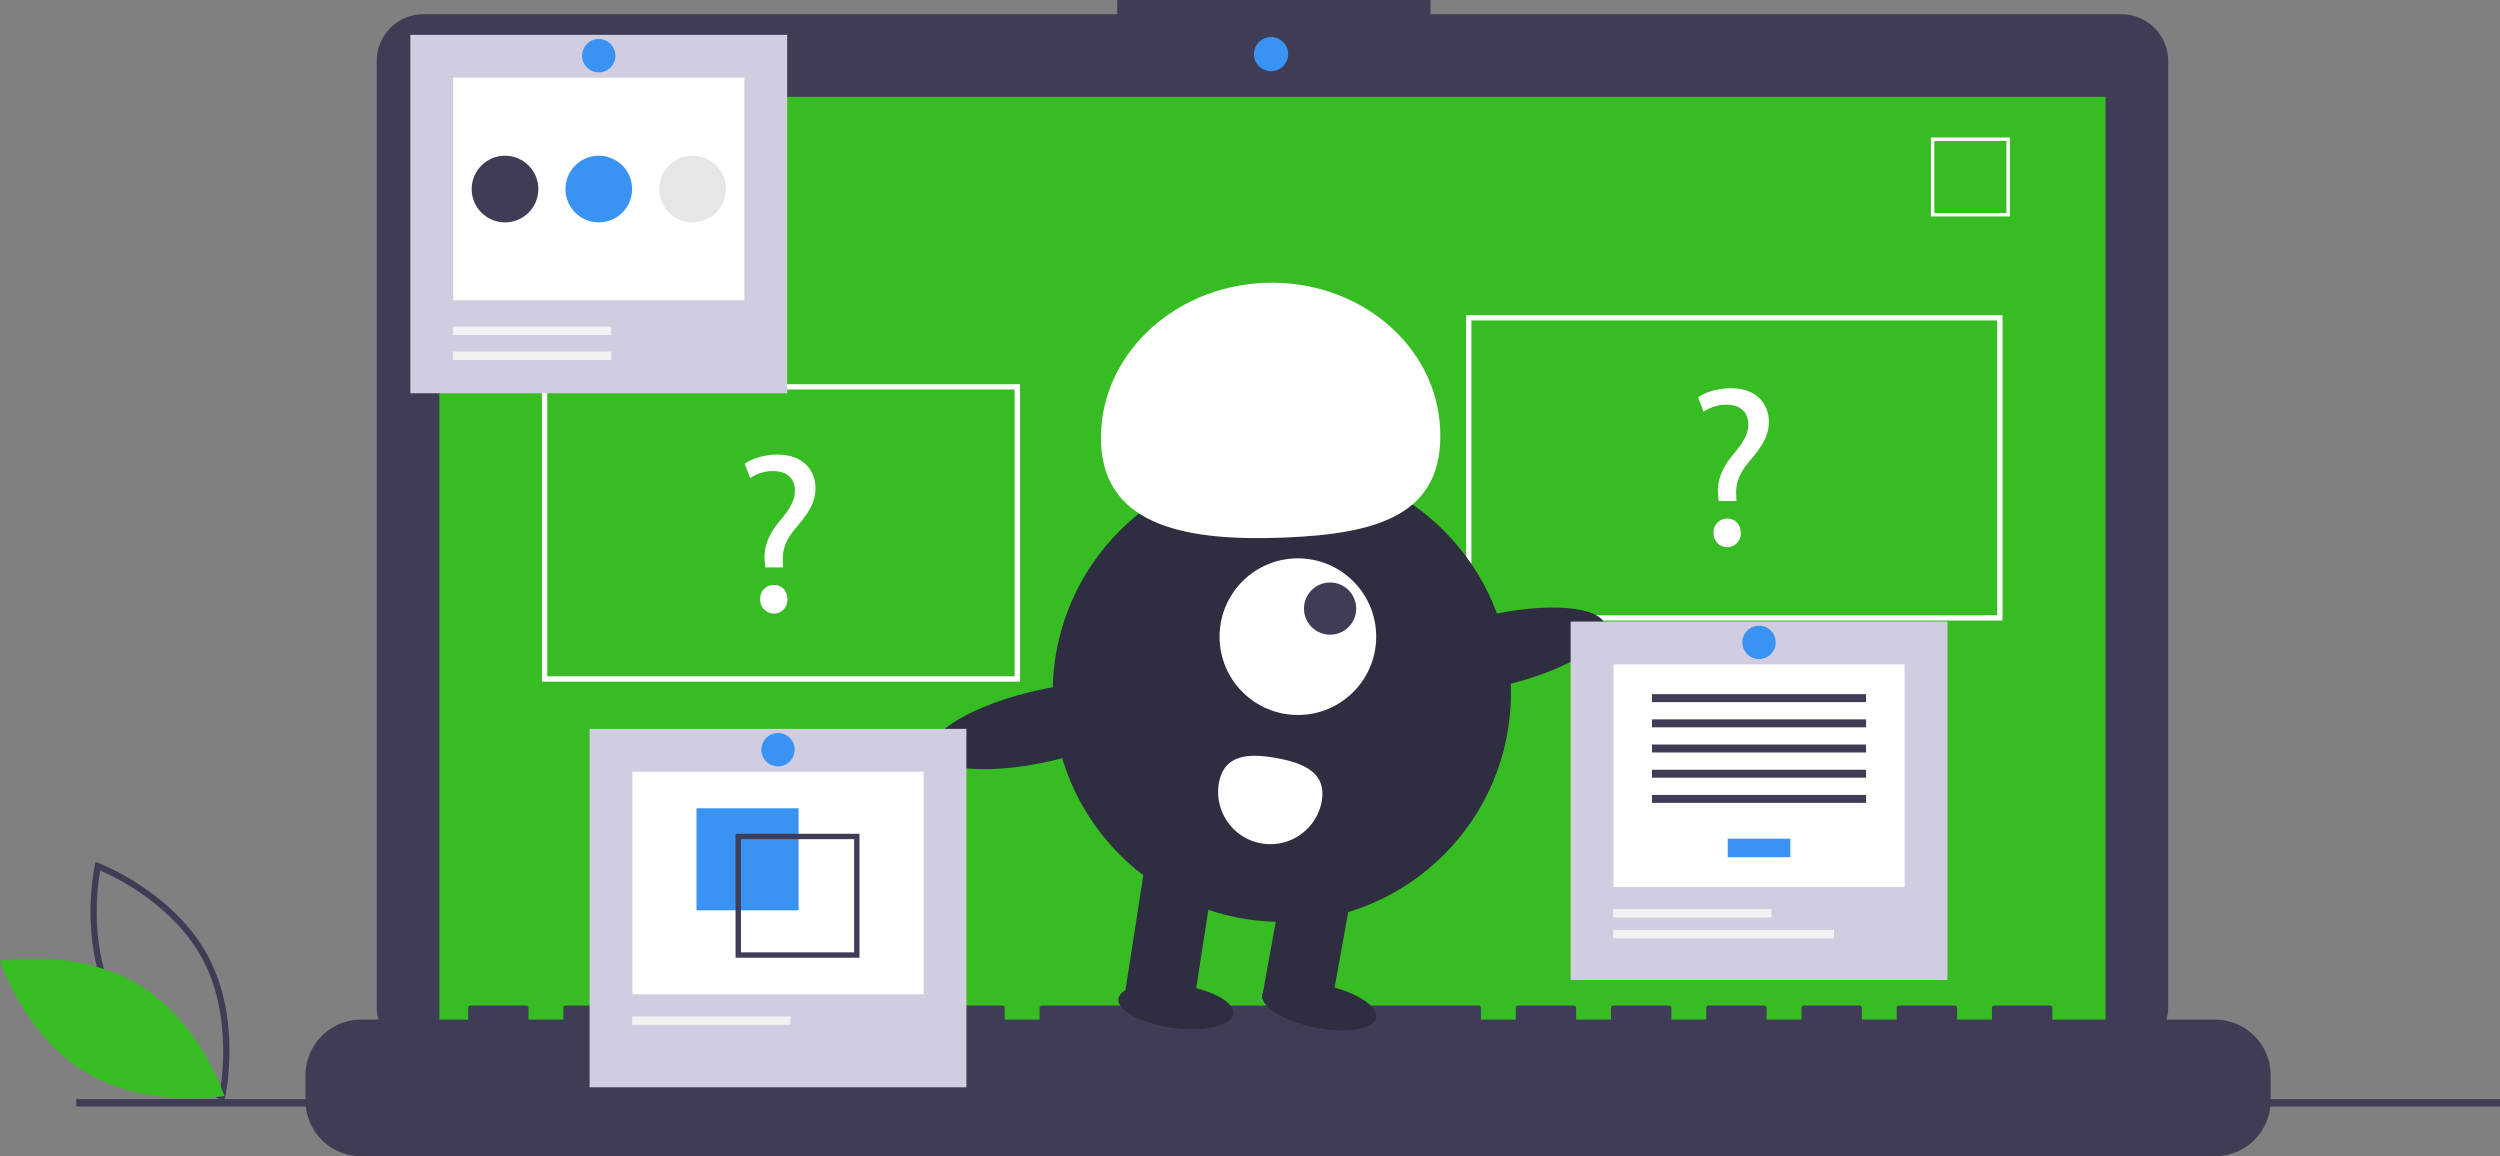 <?xml version="1.0" encoding="UTF-8"?>
<svg id="e18ebc6e-17e0-463f-bef8-5e03a9b69a2f" width="941.4" height="435.42" data-name="Layer 1" version="1.1" viewBox="0 0 941.4 435.42" xmlns="http://www.w3.org/2000/svg" xmlns:cc="http://creativecommons.org/ns#" xmlns:dc="http://purl.org/dc/elements/1.1/" xmlns:rdf="http://www.w3.org/1999/02/22-rdf-syntax-ns#">
 <rect x="0" y="0" width="941.4" height="435.42" fill="#808080" stroke="none"/>
 <title>online_test</title>
 <g fill="#3f3d56">
  <rect x="28.711" y="413.88" width="912.69" height="2.785"/>
  <path d="m798.85 5.36h-260.17v-5.362h-117.97v5.362h-261.24a17.599 17.599 0 0 0-17.599 17.599v356.25a17.599 17.599 0 0 0 17.599 17.599h639.38a17.599 17.599 0 0 0 17.599-17.599v-356.25a17.598 17.598 0 0 0-17.599-17.599z"/>
  <path transform="translate(-129.3 -232.29)" d="m213.79 646.81-1.267-0.475c-0.278-0.105-27.993-10.723-40.975-34.799-12.983-24.077-6.626-53.067-6.56-53.356l0.299-1.32 1.267 0.475c0.278 0.105 27.992 10.723 40.975 34.799 12.983 24.077 6.626 53.067 6.56 53.356zm-40.163-36.395c10.976 20.357 32.877 30.791 38.426 33.174 1.055-5.947 4.364-29.997-6.603-50.334-10.965-20.335-32.874-30.786-38.426-33.174-1.056 5.951-4.363 29.998 6.603 50.334z"/>
 </g>
 <path transform="translate(-129.3 -232.29)" d="m181.47 603.09c23.331 14.037 32.317 41.918 32.317 41.918s-28.842 5.123-52.173-8.914-32.317-41.918-32.317-41.918 28.842-5.123 52.173 8.914z" fill="#38bc24"/>
 <rect x="165.46" y="36.464" width="627.39" height="353.91" fill="#38bc24"/>
 <path d="m834.06 383.94h-61.229v-4.412a0.875 0.875 0 0 0-0.875-0.875h-20.993a0.875 0.875 0 0 0-0.875 0.875v4.412h-13.121v-4.412a0.875 0.875 0 0 0-0.875-0.875h-20.993a0.875 0.875 0 0 0-0.875 0.875v4.412h-13.121v-4.412a0.875 0.875 0 0 0-0.875-0.875h-20.993a0.875 0.875 0 0 0-0.875 0.875v4.412h-13.121v-4.412a0.875 0.875 0 0 0-0.875-0.875h-20.993a0.875 0.875 0 0 0-0.875 0.875v4.412h-13.121v-4.412a0.875 0.875 0 0 0-0.875-0.875h-20.993a0.875 0.875 0 0 0-0.875 0.875v4.412h-13.121v-4.412a0.875 0.875 0 0 0-0.875-0.875h-20.993a0.875 0.875 0 0 0-0.875 0.875v4.412h-13.121v-4.412a0.875 0.875 0 0 0-0.875-0.875h-164.44a0.875 0.875 0 0 0-0.875 0.875v4.412h-13.121v-4.412a0.875 0.875 0 0 0-0.875-0.875h-20.993a0.875 0.875 0 0 0-0.875 0.875v4.412h-13.121v-4.412a0.875 0.875 0 0 0-0.875-0.875h-20.993a0.875 0.875 0 0 0-0.875 0.875v4.412h-13.121v-4.412a0.875 0.875 0 0 0-0.875-0.875h-20.993a0.875 0.875 0 0 0-0.875 0.875v4.412h-13.121v-4.412a0.875 0.875 0 0 0-0.875-0.875h-20.993a0.875 0.875 0 0 0-0.875 0.875v4.412h-13.121v-4.412a0.875 0.875 0 0 0-0.875-0.875h-20.993a0.875 0.875 0 0 0-0.875 0.875v4.412h-13.121v-4.412a0.875 0.875 0 0 0-0.875-0.875h-20.993a0.875 0.875 0 0 0-0.875 0.875v4.412h-40.236a20.993 20.993 0 0 0-20.993 20.993v9.492a20.993 20.993 0 0 0 20.993 20.993h698.01a20.993 20.993 0 0 0 20.993-20.993v-9.492a20.993 20.993 0 0 0-20.993-20.993z" fill="#3f3d56"/>
 <circle cx="478.62" cy="20.377" r="6.435" fill="#3a93f2"/>
 <g fill="#fff">
  <path d="m756.84 81.51h-29.74v-29.74h29.74zm-28.447-1.293h27.154v-27.154h-27.154z"/>
  <path d="m754.07 233.67h-202v-115h202zm-200-2h198v-111h-198z"/>
  <path d="m384.07 256.67h-180v-112h180zm-178-2h176v-108h-176z"/>
 </g>
 <g fill="#2f2e41">
  <circle cx="482.69" cy="260.85" r="86.292"/>
  <polygon points="431.94 320.48 457.73 325.15 449.36 379.02 423.57 374.35"/>
  <rect transform="rotate(10.261)" x="534.54" y="238.41" width="26.215" height="46.969"/>
  <ellipse transform="rotate(-78.587)" cx="-273.11" cy="561.94" rx="8.192" ry="21.846"/>
  <ellipse transform="rotate(-82.454)" cx="-317.53" cy="488.75" rx="8.192" ry="21.846"/>
  <ellipse transform="translate(-218.48 -65.687) rotate(-12.91)" cx="691.67" cy="477.42" rx="43.146" ry="13.545"/>
  <ellipse transform="translate(-229.05 -102.82) rotate(-12.91)" cx="522.28" cy="505.59" rx="43.146" ry="13.545"/>
 </g>
 <g fill="#fff">
  <path transform="translate(-129.3 -232.29)" d="m417.46 445.96-0.172-2.236c-0.516-4.644 1.032-9.718 5.332-14.877 3.87-4.559 6.02-7.912 6.02-11.782 0-4.386-2.752-7.31-8.17-7.396a15.28 15.28 0 0 0-8.686 2.666l-2.064-5.418c2.838-2.064 7.74-3.44 12.298-3.44 9.89 0 14.362 6.106 14.362 12.642 0 5.849-3.268 10.062-7.396 14.964-3.784 4.472-5.16 8.256-4.902 12.642l0.086 2.236zm-1.892 12.04a5.084 5.084 0 0 1 5.16-5.418c3.01 0 5.074 2.235 5.074 5.418a5.121 5.121 0 1 1-10.234 0z"/>
  <path transform="translate(-129.3 -232.29)" d="m776.46 420.96-0.172-2.236c-0.516-4.644 1.032-9.718 5.332-14.877 3.87-4.559 6.02-7.912 6.02-11.782 0-4.386-2.752-7.31-8.17-7.396a15.28 15.28 0 0 0-8.686 2.666l-2.064-5.418c2.838-2.064 7.74-3.44 12.298-3.44 9.89 0 14.362 6.106 14.362 12.642 0 5.849-3.268 10.062-7.396 14.964-3.784 4.472-5.16 8.256-4.902 12.642l0.086 2.236zm-1.892 12.04a5.084 5.084 0 0 1 5.16-5.418c3.01 0 5.074 2.235 5.074 5.418a5.121 5.121 0 1 1-10.234 0z"/>
  <circle cx="488.73" cy="239.74" r="29.492"/>
 </g>
 <circle cx="500.86" cy="229.17" r="9.831" fill="#3f3d56"/>
 <path transform="translate(-129.3 -232.29)" d="m543.92 399.26c-1.298-31.947 26.236-59.006 61.498-60.438s64.899 23.304 66.197 55.251-23.214 39.205-58.476 40.638-67.921-3.504-69.219-35.451z" fill="#fff"/>
 <path transform="translate(-129.3 -232.29)" d="m588.29 527.15a19.662 19.662 0 0 0 38.694 7.005c1.934-10.685-6.327-14.466-17.012-16.4s-19.748-1.289-21.682 9.396z" fill="#fff"/>
 <rect x="154.53" y="13.122" width="141.89" height="134.97" fill="#d0cde1"/>
 <rect x="170.66" y="29.246" width="109.64" height="83.842" fill="#fff"/>
 <rect x="170.55" y="122.98" width="59.637" height="3.139" fill="#f2f2f2"/>
 <rect x="170.55" y="132.4" width="59.637" height="3.139" fill="#f2f2f2"/>
 <circle cx="190.17" cy="71.19" r="12.555" fill="#3f3d56"/>
 <circle cx="225.48" cy="71.19" r="12.555" fill="#3a93f2"/>
 <circle cx="260.79" cy="71.19" r="12.555" fill="#e6e6e6"/>
 <circle cx="225.48" cy="20.969" r="6.278" fill="#3a93f2"/>
 <rect x="222.02" y="274.46" width="141.89" height="134.97" fill="#d0cde1"/>
 <rect x="238.15" y="290.58" width="109.64" height="83.842" fill="#fff"/>
 <rect x="262.27" y="304.36" width="38.437" height="38.437" fill="#3a93f2"/>
 <path transform="translate(-129.3 -232.29)" d="m406.28 546.26v46.674h46.674v-46.674zm44.649 44.649h-42.625v-42.624h42.625z" fill="#3f3d56"/>
 <rect x="238.04" y="382.75" width="59.637" height="3.139" fill="#f2f2f2"/>
 <circle cx="292.97" cy="282.31" r="6.278" fill="#3a93f2"/>
 <rect x="591.44" y="234.05" width="141.89" height="134.97" fill="#d0cde1"/>
 <rect x="607.56" y="250.18" width="109.64" height="83.842" fill="#fff"/>
 <rect x="650.59" y="315.81" width="23.587" height="6.99" fill="#3a93f2"/>
 <g fill="#3f3d56">
  <rect x="622.07" y="261.39" width="80.617" height="2.996"/>
  <rect x="622.07" y="270.88" width="80.617" height="2.996"/>
  <rect x="622.07" y="280.36" width="80.617" height="2.996"/>
  <rect x="622.07" y="289.85" width="80.617" height="2.996"/>
  <rect x="622.07" y="299.34" width="80.617" height="2.996"/>
 </g>
 <rect x="607.45" y="342.34" width="59.637" height="3.139" fill="#f2f2f2"/>
 <rect x="607.45" y="350.19" width="83.178" height="3.139" fill="#f2f2f2"/>
 <circle cx="662.38" cy="241.9" r="6.278" fill="#3a93f2"/>
</svg>
